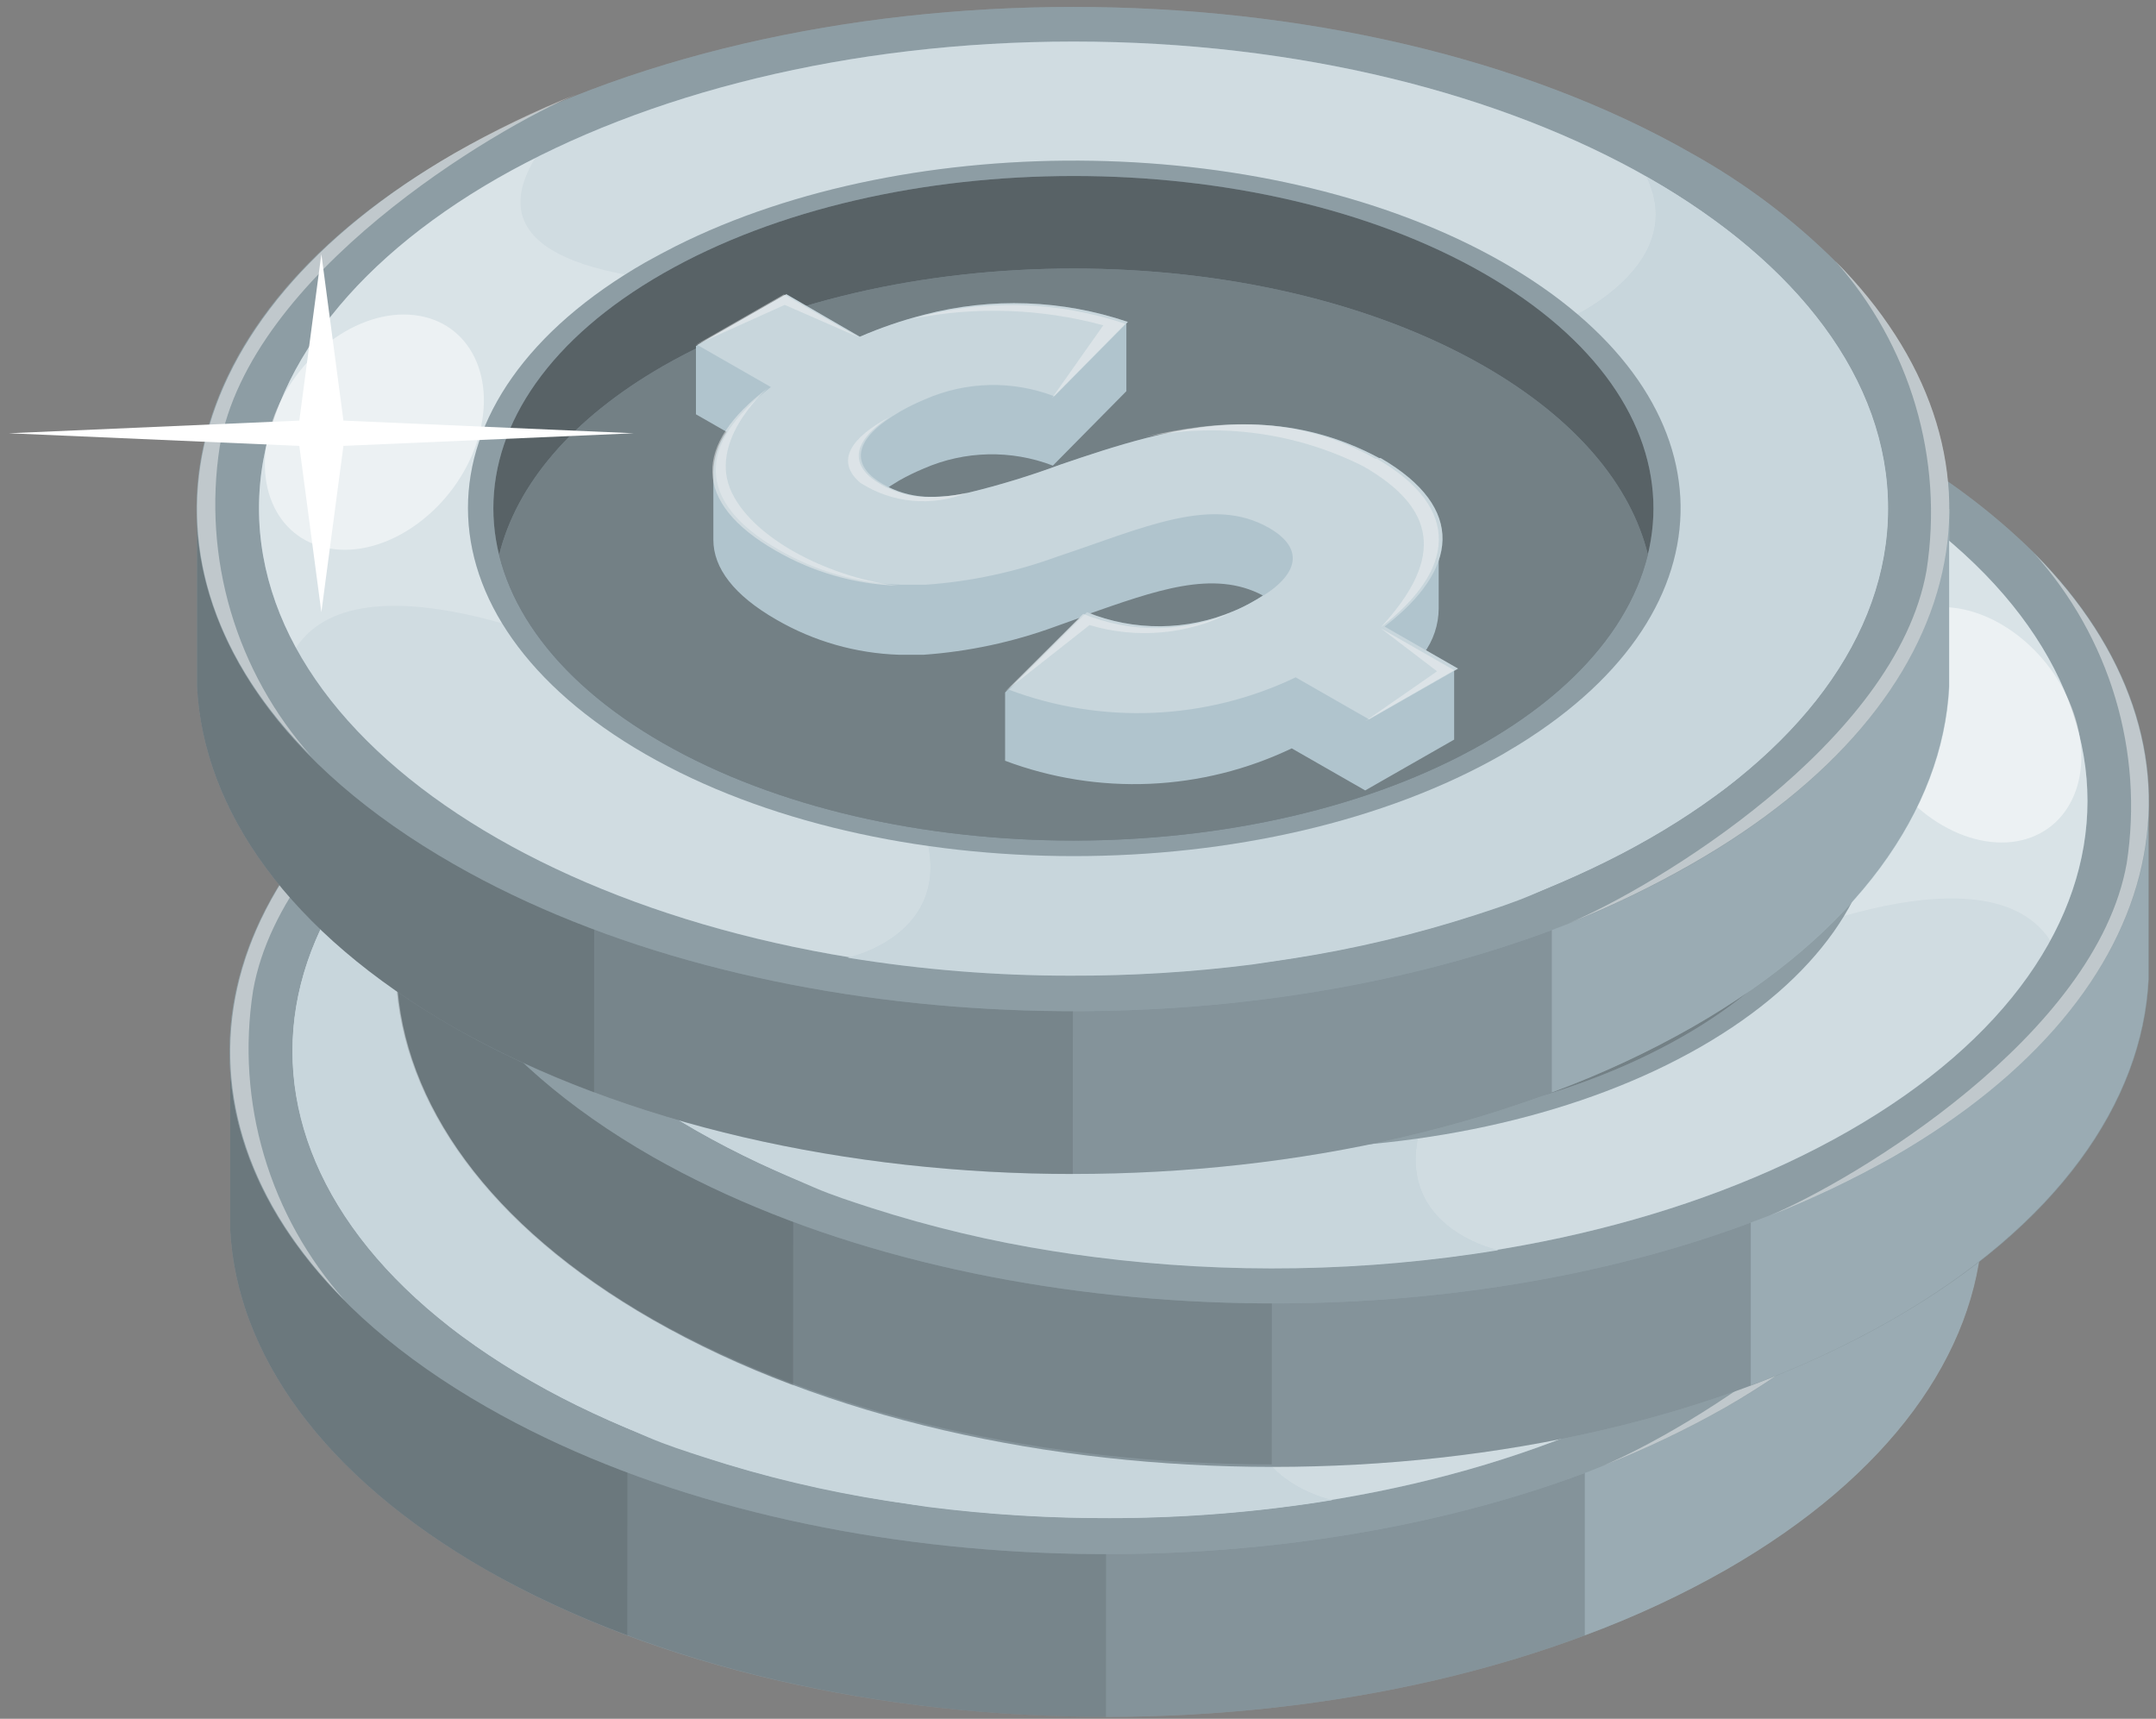 <svg width="69" height="55" viewBox="0 0 69 55" fill="none" xmlns="http://www.w3.org/2000/svg">
<rect x="0" y="0" width="69" height="55" fill="#808080" stroke="none"/>
<path d="M61.941 33.657C60.27 31.076 57.963 28.96 55.238 27.511C44.262 21.24 26.528 21.24 15.576 27.511C12.851 28.958 10.546 31.074 8.88 33.657H7.367V39.344C7.571 43.296 10.299 47.217 15.56 50.236C26.536 56.507 44.27 56.507 55.223 50.236C60.491 47.217 63.235 43.296 63.439 39.344V33.657H61.941Z" fill="#B0C4CD"/>
<path opacity="0.25" d="M61.941 33.657C60.27 31.076 57.963 28.96 55.238 27.511C44.262 21.24 26.528 21.24 15.576 27.511C12.851 28.958 10.546 31.074 8.88 33.657H7.367V39.344C7.571 43.296 10.299 47.217 15.56 50.236C26.536 56.507 44.27 56.507 55.223 50.236C60.491 47.217 63.235 43.296 63.439 39.344V33.657H61.941Z" fill="black"/>
<path opacity="0.1" d="M35.411 22.804C28.229 22.804 21.056 24.36 15.576 27.511C12.851 28.958 10.546 31.074 8.88 33.657H7.367V39.344C7.571 43.296 10.299 47.217 15.56 50.236C21.048 53.348 28.214 54.943 35.395 54.943L35.411 22.804Z" fill="black"/>
<path opacity="0.1" d="M20.091 25.418C18.531 25.991 17.02 26.691 15.576 27.511C12.851 28.958 10.546 31.074 8.88 33.657H7.367V39.344C7.571 43.296 10.299 47.218 15.56 50.236C17.005 51.056 18.515 51.756 20.076 52.329L20.091 25.418Z" fill="black"/>
<path opacity="0.5" d="M50.719 25.418C52.28 25.991 53.79 26.691 55.235 27.511C57.959 28.961 60.266 31.076 61.938 33.657H63.451V39.344C63.247 43.296 60.503 47.218 55.235 50.236C53.79 51.056 52.28 51.756 50.719 52.329V25.418Z" fill="#B0C4CD"/>
<path d="M15.576 22.298C4.6 28.576 4.6 38.752 15.576 45.023C25.164 50.516 39.95 51.2 50.856 47.085L51.287 46.914C52.653 46.378 53.979 45.746 55.254 45.023C64.388 39.787 65.909 31.844 59.801 25.713C58.446 24.378 56.917 23.23 55.254 22.298C44.286 16.027 26.505 16.027 15.576 22.298Z" fill="#B0C4CD"/>
<path opacity="0.2" d="M15.576 22.298C4.6 28.576 4.6 38.752 15.576 45.023C25.164 50.516 39.95 51.2 50.856 47.085L51.287 46.914C52.653 46.378 53.979 45.746 55.254 45.023C64.388 39.787 65.909 31.844 59.801 25.713C58.446 24.378 56.917 23.23 55.254 22.298C44.286 16.027 26.505 16.027 15.576 22.298Z" fill="black"/>
<path opacity="0.5" d="M59.788 25.713C60.98 27.05 61.861 28.631 62.369 30.344C62.877 32.057 62.999 33.86 62.728 35.625C61.755 41.148 53.963 45.801 51.273 46.913C52.639 46.378 53.965 45.746 55.24 45.023C64.374 39.764 65.895 31.843 59.788 25.713Z" fill="#F5F5F5"/>
<path opacity="0.5" d="M11.032 41.608C9.839 40.271 8.958 38.69 8.451 36.977C7.944 35.264 7.824 33.46 8.1 31.696C9.072 26.172 16.865 21.527 19.546 20.407C18.181 20.944 16.855 21.576 15.579 22.298C6.446 27.534 4.933 35.477 11.032 41.608Z" fill="#F5F5F5"/>
<path d="M53.851 44.198C64.043 38.371 64.043 28.91 53.851 23.076C43.659 17.241 27.195 17.248 17.003 23.076C6.811 28.903 6.811 38.371 17.003 44.198C27.195 50.025 43.675 50.033 53.851 44.198Z" fill="#B0C4CD"/>
<path opacity="0.4" d="M53.851 44.198C64.043 38.371 64.043 28.91 53.851 23.076C43.659 17.241 27.195 17.248 17.003 23.076C6.811 28.903 6.811 38.371 17.003 44.198C27.195 50.025 43.675 50.033 53.851 44.198Z" fill="white"/>
<path opacity="0.2" d="M60.299 38.099C62.393 34.255 61.711 30.023 58.253 26.429C57.572 25.727 56.832 25.085 56.042 24.507C55.368 24.005 54.664 23.545 53.933 23.13C53.518 22.881 53.094 22.655 52.648 22.438C53.737 24.204 53.337 26.102 47.199 26.46C35.18 27.152 50.405 38.55 50.405 38.55C50.405 38.55 58.151 34.839 60.299 38.099Z" fill="white"/>
<path opacity="0.5" d="M59.062 34.948C60.865 34.745 61.759 32.909 61.061 30.84C60.364 28.77 58.325 27.253 56.522 27.456C54.719 27.658 53.825 29.494 54.531 31.563C55.236 33.633 57.259 35.15 59.062 34.948Z" fill="white"/>
<path d="M40.064 44.432C39.468 40.005 19.97 27.744 19.97 27.744C19.97 27.744 15.642 26.025 17.077 23.021C16.357 23.429 15.661 23.875 14.991 24.36C14.537 24.679 14.121 25.013 13.721 25.355C7.92 30.343 7.912 36.901 13.721 41.896C14.113 42.23 14.505 42.565 14.984 42.892C15.604 43.343 16.251 43.759 16.92 44.136C17.588 44.53 18.276 44.888 18.982 45.21C19.554 45.482 20.142 45.731 20.738 45.988C21.334 46.245 21.945 46.439 22.573 46.642C24.471 47.257 26.417 47.72 28.39 48.026L29.699 48.221C31.628 48.465 33.572 48.585 35.517 48.579C37.901 48.579 40.282 48.387 42.635 48.003C42.635 48.003 39.507 47.357 40.064 44.432Z" fill="#B0C4CD"/>
<path opacity="0.3" d="M40.064 44.432C39.468 40.005 19.97 27.744 19.97 27.744C19.97 27.744 15.642 26.025 17.077 23.021C16.357 23.429 15.661 23.875 14.991 24.36C14.537 24.679 14.121 25.013 13.721 25.355C7.92 30.343 7.912 36.901 13.721 41.896C14.113 42.23 14.505 42.565 14.984 42.892C15.604 43.343 16.251 43.759 16.92 44.136C17.588 44.53 18.276 44.888 18.982 45.21C19.554 45.482 20.142 45.731 20.738 45.988C21.334 46.245 21.945 46.439 22.573 46.642C24.471 47.257 26.417 47.72 28.39 48.026L29.699 48.221C31.628 48.465 33.572 48.585 35.517 48.579C37.901 48.579 40.282 48.387 42.635 48.003C42.635 48.003 39.507 47.357 40.064 44.432Z" fill="white"/>
<path d="M21.673 25.759C14.397 29.93 14.099 36.581 20.787 40.954C21.069 41.141 21.367 41.319 21.673 41.498C29.262 45.847 41.555 45.847 49.113 41.498C56.671 37.149 56.702 30.108 49.113 25.759L48.156 25.254C40.559 21.434 28.948 21.605 21.673 25.759Z" fill="#B0C4CD"/>
<path opacity="0.2" d="M21.673 25.759C14.397 29.93 14.099 36.581 20.787 40.954C21.069 41.141 21.367 41.319 21.673 41.498C29.262 45.847 41.555 45.847 49.113 41.498C56.671 37.149 56.702 30.108 49.113 25.759L48.156 25.254C40.559 21.434 28.948 21.605 21.673 25.759Z" fill="black"/>
<path d="M35.417 44.276C45.67 44.276 53.982 39.515 53.982 33.641C53.982 27.767 45.67 23.006 35.417 23.006C25.163 23.006 16.852 27.767 16.852 33.641C16.852 39.515 25.163 44.276 35.417 44.276Z" fill="#B0C4CD"/>
<path opacity="0.5" d="M35.417 44.276C45.67 44.276 53.982 39.515 53.982 33.641C53.982 27.767 45.67 23.006 35.417 23.006C25.163 23.006 16.852 27.767 16.852 33.641C16.852 39.515 25.163 44.276 35.417 44.276Z" fill="black"/>
<path d="M22.292 29.082C29.536 24.927 41.296 24.927 48.54 29.082C51.512 30.785 53.244 32.917 53.801 35.119C53.26 37.328 51.512 39.46 48.54 41.156C41.296 45.311 29.536 45.311 22.292 41.156C19.328 39.46 17.588 37.328 17.031 35.119C17.572 32.917 19.328 30.785 22.292 29.082Z" fill="#B0C4CD"/>
<path opacity="0.35" d="M22.292 29.082C29.536 24.927 41.296 24.927 48.54 29.082C51.512 30.785 53.244 32.917 53.801 35.119C53.26 37.328 51.512 39.46 48.54 41.156C41.296 45.311 29.536 45.311 22.292 41.156C19.328 39.46 17.588 37.328 17.031 35.119C17.572 32.917 19.328 30.785 22.292 29.082Z" fill="black"/>
<path d="M47.107 36.847C47.107 36.481 47.107 35.019 47.107 34.645C47.107 33.743 46.48 32.871 45.131 32.086H45.084C42.591 30.654 40.012 30.841 37.715 31.416C36.742 31.665 35.809 31.977 34.963 32.264C33.998 32.622 33.014 32.926 32.015 33.175C31.555 33.28 31.083 33.325 30.611 33.307C30.208 33.284 29.813 33.181 29.451 33.004L29.545 32.934L29.835 32.762C30.087 32.614 30.349 32.484 30.619 32.373C31.267 32.09 31.964 31.935 32.672 31.919C33.38 31.903 34.083 32.026 34.743 32.28L37.095 29.899V27.713C34.996 27.002 32.733 26.921 30.588 27.48C29.88 27.66 29.188 27.896 28.518 28.188L26.166 26.826L23.328 28.452V30.638L24.3 31.198C24.041 31.576 23.897 32.018 23.885 32.474V34.653C23.885 35.555 24.543 36.427 25.907 37.212C27.099 37.905 28.447 38.29 29.828 38.333H30.611C32.05 38.227 33.467 37.923 34.822 37.43L35.606 37.15L33.206 39.531V41.717C34.684 42.272 36.26 42.522 37.838 42.454C39.416 42.386 40.964 42 42.387 41.32L44.739 42.666L47.577 41.04V38.854L46.605 38.294C46.915 37.873 47.09 37.368 47.107 36.847ZM41.117 36.652C40.906 36.777 40.686 36.886 40.459 36.979C38.982 37.612 37.313 37.637 35.817 37.049C38.036 36.271 39.894 35.594 41.478 36.427C41.363 36.51 41.242 36.585 41.117 36.652Z" fill="#B0C4CD"/>
<path d="M37.715 31.385C36.742 31.634 35.809 31.945 34.963 32.233C33.998 32.591 33.014 32.895 32.015 33.143C31.555 33.249 31.083 33.293 30.611 33.276C30.136 33.25 29.673 33.111 29.263 32.871C28.346 32.35 28.212 31.587 29.545 30.716L29.835 30.537C30.089 30.394 30.35 30.267 30.619 30.156C31.267 29.872 31.964 29.718 32.672 29.702C33.38 29.686 34.083 29.808 34.743 30.062L37.095 27.682C34.996 26.971 32.733 26.89 30.588 27.448C29.88 27.628 29.188 27.865 28.518 28.156L26.166 26.795L23.328 28.421L25.68 29.767C23.328 31.564 23.25 33.431 25.931 34.972C27.123 35.664 28.471 36.049 29.851 36.092H30.635C32.075 35.987 33.492 35.681 34.845 35.182C37.573 34.279 39.784 33.213 41.619 34.264C42.85 34.972 42.505 35.859 41.156 36.598C40.945 36.722 40.725 36.831 40.498 36.925C39.755 37.24 38.957 37.407 38.15 37.413C37.342 37.42 36.541 37.267 35.794 36.963L33.293 39.445C34.77 40 36.346 40.251 37.924 40.182C39.502 40.114 41.05 39.728 42.473 39.048L44.825 40.394L47.663 38.768L45.312 37.422C47.663 35.61 47.954 33.634 45.194 32.031H45.147C42.591 30.623 40.012 30.809 37.715 31.385Z" fill="#B0C4CD"/>
<g opacity="0.3">
<path d="M37.715 31.385C36.742 31.634 35.809 31.945 34.963 32.233C33.998 32.591 33.014 32.895 32.015 33.143C31.555 33.249 31.083 33.293 30.611 33.276C30.136 33.25 29.673 33.111 29.263 32.871C28.346 32.35 28.212 31.587 29.545 30.716L29.835 30.537C30.089 30.394 30.35 30.267 30.619 30.156C31.267 29.872 31.964 29.718 32.672 29.702C33.38 29.686 34.083 29.808 34.743 30.062L37.095 27.682C34.996 26.971 32.733 26.89 30.588 27.448C29.88 27.628 29.188 27.865 28.518 28.156L26.166 26.795L23.328 28.421L25.68 29.767C23.328 31.564 23.25 33.431 25.931 34.972C27.123 35.664 28.471 36.049 29.851 36.092H30.635C32.075 35.987 33.492 35.681 34.845 35.182C37.573 34.279 39.784 33.213 41.619 34.264C42.85 34.972 42.505 35.859 41.156 36.598C40.945 36.722 40.725 36.831 40.498 36.925C39.755 37.24 38.957 37.407 38.15 37.413C37.342 37.42 36.541 37.267 35.794 36.963L33.293 39.445C34.77 40 36.346 40.251 37.924 40.182C39.502 40.114 41.05 39.728 42.473 39.048L44.825 40.394L47.663 38.768L45.312 37.422C47.663 35.61 47.954 33.634 45.194 32.031H45.147C42.591 30.623 40.012 30.809 37.715 31.385Z" fill="white"/>
</g>
<path opacity="0.45" d="M23.305 28.421L26.174 27.13L28.526 28.156L26.143 26.795L23.305 28.421Z" fill="#F5F5F5"/>
<path opacity="0.45" d="M30.266 27.534C32.29 27.134 34.381 27.206 36.373 27.744L34.719 30.078L37.071 27.697C34.873 26.954 32.498 26.897 30.266 27.534Z" fill="#F5F5F5"/>
<path opacity="0.45" d="M45.088 32.054H45.135C47.895 33.657 47.621 35.633 45.253 37.446C47.354 35.182 46.97 33.602 44.696 32.303C42.545 31.213 40.086 30.879 37.719 31.354C40.016 30.809 42.595 30.623 45.088 32.054Z" fill="#F5F5F5"/>
<path opacity="0.45" d="M45.252 37.477L47.055 38.854L44.766 40.449L47.604 38.822L45.252 37.477Z" fill="#F5F5F5"/>
<path opacity="0.45" d="M40.463 36.978C39.062 37.682 37.443 37.824 35.939 37.375L33.234 39.499L35.735 37.017C36.486 37.324 37.291 37.479 38.103 37.472C38.915 37.466 39.717 37.298 40.463 36.978Z" fill="#F5F5F5"/>
<path opacity="0.45" d="M31.994 33.143C31.443 33.367 30.845 33.454 30.253 33.399C29.66 33.343 29.09 33.146 28.591 32.824C27.807 32.124 28.293 31.369 29.524 30.716C28.191 31.587 28.325 32.35 29.242 32.871C29.652 33.111 30.115 33.25 30.59 33.275C31.062 33.293 31.534 33.249 31.994 33.143Z" fill="#F5F5F5"/>
<path opacity="0.45" d="M25.633 29.79C25.437 29.961 23.728 31.548 24.48 33.128C25.233 34.707 27.789 35.897 29.812 36.115C28.431 36.072 27.084 35.687 25.892 34.995C23.203 33.454 23.25 31.587 25.633 29.79Z" fill="#F5F5F5"/>
<path d="M67.277 25.651C65.613 23.067 63.308 20.95 60.582 19.505C49.606 13.226 31.872 13.226 20.919 19.505C18.194 20.95 15.888 23.067 14.224 25.651H12.703V31.338C12.907 35.29 15.627 39.212 20.896 42.23C31.872 48.509 49.606 48.509 60.559 42.23C65.827 39.219 68.571 35.298 68.767 31.338V25.651H67.277Z" fill="#B0C4CD"/>
<path opacity="0.25" d="M67.277 25.651C65.613 23.067 63.308 20.95 60.582 19.505C49.606 13.226 31.872 13.226 20.919 19.505C18.194 20.95 15.888 23.067 14.224 25.651H12.703V31.338C12.907 35.29 15.627 39.212 20.896 42.23C31.872 48.509 49.606 48.509 60.559 42.23C65.827 39.219 68.571 35.298 68.767 31.338V25.651H67.277Z" fill="black"/>
<path opacity="0.1" d="M40.723 14.798C33.542 14.798 26.368 16.354 20.888 19.466C18.163 20.911 15.857 23.028 14.193 25.612H12.672V31.299C12.876 35.252 15.596 39.173 20.865 42.191C26.353 45.303 33.518 46.859 40.7 46.859L40.723 14.798Z" fill="black"/>
<path opacity="0.1" d="M25.404 17.404C23.844 17.983 22.334 18.686 20.888 19.505C18.163 20.95 15.857 23.067 14.193 25.651H12.672V31.338C12.876 35.291 15.596 39.212 20.865 42.23C22.309 43.053 23.82 43.755 25.381 44.331L25.404 17.404Z" fill="black"/>
<path opacity="0.5" d="M56.031 17.404C57.591 17.983 59.101 18.686 60.547 19.505C63.273 20.95 65.578 23.067 67.242 25.651H68.756V31.338C68.56 35.291 65.808 39.212 60.547 42.23C59.103 43.053 57.592 43.755 56.031 44.331V17.404Z" fill="#B0C4CD"/>
<path d="M20.888 14.292C9.912 20.562 9.912 30.739 20.888 37.017C30.469 42.463 45.263 43.194 56.168 39.071L56.599 38.908C57.965 38.371 59.29 37.739 60.566 37.017C69.7 31.781 71.213 23.838 65.114 17.707C63.758 16.375 62.229 15.229 60.566 14.3C49.598 8.013 31.841 8.013 20.888 14.292Z" fill="#B0C4CD"/>
<path opacity="0.2" d="M20.888 14.292C9.912 20.562 9.912 30.739 20.888 37.017C30.469 42.463 45.263 43.194 56.168 39.071L56.599 38.908C57.965 38.371 59.29 37.739 60.566 37.017C69.7 31.781 71.213 23.838 65.114 17.707C63.758 16.375 62.229 15.229 60.566 14.3C49.598 8.013 31.841 8.013 20.888 14.292Z" fill="black"/>
<path opacity="0.5" d="M65.1 17.707C66.299 19.041 67.186 20.621 67.698 22.334C68.21 24.048 68.335 25.852 68.064 27.619C67.091 33.143 59.306 37.787 56.617 38.907C57.983 38.37 59.308 37.739 60.584 37.017C69.686 31.781 71.2 23.838 65.1 17.707Z" fill="#F5F5F5"/>
<path opacity="0.5" d="M16.32 33.602C15.128 32.265 14.247 30.683 13.74 28.97C13.234 27.257 13.113 25.455 13.388 23.69C14.352 18.166 22.145 13.514 24.834 12.401C23.468 12.937 22.142 13.569 20.867 14.292C11.757 19.536 10.244 27.471 16.32 33.602Z" fill="#F5F5F5"/>
<path d="M59.164 36.192C69.356 30.357 69.356 20.905 59.164 15.07C48.972 9.235 32.508 9.235 22.316 15.07C12.124 20.905 12.124 30.357 22.316 36.192C32.508 42.027 48.98 42.027 59.164 36.192Z" fill="#B0C4CD"/>
<path opacity="0.4" d="M59.164 36.192C69.356 30.357 69.356 20.905 59.164 15.07C48.972 9.235 32.508 9.235 22.316 15.07C12.124 20.905 12.124 30.357 22.316 36.192C32.508 42.027 48.98 42.027 59.164 36.192Z" fill="white"/>
<path opacity="0.2" d="M65.615 30.093C67.708 26.25 67.026 22.009 63.569 18.423C62.887 17.724 62.148 17.084 61.358 16.509C60.682 16.007 59.978 15.545 59.249 15.124C58.833 14.883 58.402 14.649 57.963 14.432C59.045 16.206 58.653 18.096 52.475 18.454C40.464 19.154 55.69 30.544 55.69 30.544C55.69 30.544 63.467 26.825 65.615 30.093Z" fill="white"/>
<path opacity="0.5" d="M64.378 26.943C66.181 26.74 67.075 24.896 66.37 22.827C65.664 20.758 63.641 19.248 61.838 19.443C60.035 19.637 59.141 21.489 59.839 23.558C60.536 25.628 62.575 27.137 64.378 26.943Z" fill="white"/>
<path d="M45.374 36.434C44.778 32.007 25.273 19.754 25.273 19.754C25.273 19.754 20.953 18.026 22.387 15.031C21.665 15.434 20.968 15.881 20.302 16.369C19.861 16.679 19.437 17.011 19.032 17.365C13.223 22.352 13.215 28.903 19.032 33.898C19.424 34.24 19.847 34.575 20.302 34.901C20.923 35.348 21.567 35.764 22.231 36.146C22.9 36.525 23.59 36.883 24.3 37.22C24.865 37.484 25.461 37.741 26.056 37.998C26.652 38.255 27.264 38.449 27.883 38.651C29.786 39.262 31.733 39.725 33.708 40.036C34.14 40.106 34.579 40.168 35.01 40.223C39.312 40.775 43.673 40.702 47.954 40.005C47.954 40.005 44.81 39.352 45.374 36.434Z" fill="#B0C4CD"/>
<path opacity="0.3" d="M45.374 36.434C44.778 32.007 25.273 19.754 25.273 19.754C25.273 19.754 20.953 18.026 22.387 15.031C21.665 15.434 20.968 15.881 20.302 16.369C19.861 16.679 19.437 17.011 19.032 17.365C13.223 22.352 13.215 28.903 19.032 33.898C19.424 34.24 19.847 34.575 20.302 34.901C20.923 35.348 21.567 35.764 22.231 36.146C22.9 36.525 23.59 36.883 24.3 37.22C24.865 37.484 25.461 37.741 26.056 37.998C26.652 38.255 27.264 38.449 27.883 38.651C29.786 39.262 31.733 39.725 33.708 40.036C34.14 40.106 34.579 40.168 35.01 40.223C39.312 40.775 43.673 40.702 47.954 40.005C47.954 40.005 44.81 39.352 45.374 36.434Z" fill="white"/>
<path d="M26.985 17.761C19.71 21.931 19.412 28.583 26.099 32.956C26.382 33.135 26.68 33.321 26.985 33.5C34.575 37.842 46.868 37.842 54.425 33.5C61.983 29.159 62.014 22.11 54.425 17.761C54.12 17.582 53.798 17.411 53.477 17.248C45.872 13.42 34.261 13.591 26.985 17.761Z" fill="#B0C4CD"/>
<path opacity="0.2" d="M26.985 17.761C19.71 21.931 19.412 28.583 26.099 32.956C26.382 33.135 26.68 33.321 26.985 33.5C34.575 37.842 46.868 37.842 54.425 33.5C61.983 29.159 62.014 22.11 54.425 17.761C54.12 17.582 53.798 17.411 53.477 17.248C45.872 13.42 34.261 13.591 26.985 17.761Z" fill="black"/>
<path d="M40.729 36.263C50.982 36.263 59.294 31.501 59.294 25.627C59.294 19.754 50.982 14.992 40.729 14.992C30.476 14.992 22.164 19.754 22.164 25.627C22.164 31.501 30.476 36.263 40.729 36.263Z" fill="#B0C4CD"/>
<path opacity="0.5" d="M40.729 36.263C50.982 36.263 59.294 31.501 59.294 25.627C59.294 19.754 50.982 14.992 40.729 14.992C30.476 14.992 22.164 19.754 22.164 25.627C22.164 31.501 30.476 36.263 40.729 36.263Z" fill="black"/>
<path d="M27.596 21.091C34.849 16.937 46.601 16.937 53.853 21.091C56.816 22.788 58.557 24.919 59.113 27.129C58.572 29.338 56.816 31.47 53.853 33.166C46.601 37.321 34.849 37.321 27.596 33.166C24.633 31.47 22.892 29.338 22.344 27.129C22.885 24.904 24.633 22.772 27.596 21.091Z" fill="#B0C4CD"/>
<path opacity="0.35" d="M27.596 21.091C34.849 16.937 46.601 16.937 53.853 21.091C56.816 22.788 58.557 24.919 59.113 27.129C58.572 29.338 56.816 31.47 53.853 33.166C46.601 37.321 34.849 37.321 27.596 33.166C24.633 31.47 22.892 29.338 22.344 27.129C22.885 24.904 24.633 22.772 27.596 21.091Z" fill="black"/>
<path d="M52.419 28.871V26.677C52.419 25.775 51.792 24.896 50.436 24.11H50.389C47.896 22.686 45.324 22.873 43.027 23.448C42.047 23.69 41.122 24.009 40.275 24.297C39.312 24.656 38.327 24.957 37.327 25.199C36.87 25.301 36.401 25.345 35.932 25.331C35.526 25.302 35.13 25.197 34.764 25.02L34.858 24.958L35.148 24.779C35.401 24.636 35.663 24.509 35.932 24.398C36.579 24.112 37.276 23.956 37.984 23.941C38.692 23.924 39.396 24.048 40.056 24.304L42.408 21.924V19.738C40.31 19.024 38.046 18.94 35.901 19.496C35.191 19.677 34.499 19.916 33.831 20.212L31.479 18.843L28.641 20.477V22.663L29.613 23.215C29.347 23.589 29.202 24.034 29.197 24.491V26.677C29.197 27.58 29.848 28.451 31.22 29.237C32.413 29.926 33.76 30.311 35.14 30.357C35.399 30.357 35.657 30.357 35.924 30.357C37.363 30.251 38.779 29.947 40.134 29.455L40.918 29.175L38.519 31.555V33.749C39.998 34.298 41.573 34.546 43.15 34.478C44.727 34.409 46.275 34.027 47.7 33.352L50.052 34.698L52.89 33.072V30.816L51.918 30.256C52.216 29.852 52.391 29.371 52.419 28.871ZM46.43 28.684C46.217 28.806 45.997 28.915 45.771 29.011C44.291 29.64 42.621 29.665 41.122 29.081C43.349 28.303 45.206 27.619 46.79 28.459C46.681 28.498 46.555 28.568 46.43 28.646V28.684Z" fill="#B0C4CD"/>
<path d="M43.027 23.379C42.047 23.62 41.122 23.939 40.275 24.227C39.312 24.587 38.327 24.888 37.327 25.13C36.87 25.231 36.401 25.276 35.932 25.262C35.454 25.236 34.989 25.098 34.575 24.857C33.666 24.336 33.533 23.566 34.858 22.702L35.148 22.523C35.401 22.381 35.663 22.253 35.932 22.142C36.579 21.856 37.276 21.701 37.984 21.685C38.692 21.669 39.396 21.793 40.056 22.049L42.408 19.668C40.31 18.955 38.046 18.871 35.901 19.427C35.191 19.607 34.499 19.847 33.831 20.143L31.479 18.773L28.641 20.407L30.993 21.753C28.641 23.558 28.554 25.425 31.244 26.966C32.437 27.655 33.784 28.04 35.163 28.086C35.425 28.102 35.686 28.102 35.947 28.086C37.386 27.98 38.803 27.676 40.158 27.184C42.886 26.281 45.089 25.215 46.931 26.266C48.154 26.974 47.817 27.86 46.469 28.6C46.256 28.721 46.036 28.83 45.81 28.926C45.065 29.235 44.266 29.394 43.458 29.394C42.651 29.394 41.851 29.235 41.106 28.926L38.613 31.408C40.091 31.962 41.666 32.213 43.243 32.146C44.821 32.079 46.369 31.696 47.794 31.019L50.146 32.365L52.984 30.739L50.632 29.393C52.984 27.573 53.266 25.596 50.506 23.994H50.459C47.896 22.648 45.324 22.803 43.027 23.379Z" fill="#B0C4CD"/>
<g opacity="0.3">
<path d="M43.027 23.379C42.047 23.62 41.122 23.939 40.275 24.227C39.312 24.587 38.327 24.888 37.327 25.13C36.87 25.231 36.401 25.276 35.932 25.262C35.454 25.236 34.989 25.098 34.575 24.857C33.666 24.336 33.533 23.566 34.858 22.702L35.148 22.523C35.401 22.381 35.663 22.253 35.932 22.142C36.579 21.856 37.276 21.701 37.984 21.685C38.692 21.669 39.396 21.793 40.056 22.049L42.408 19.668C40.31 18.955 38.046 18.871 35.901 19.427C35.191 19.607 34.499 19.847 33.831 20.143L31.479 18.773L28.641 20.407L30.993 21.753C28.641 23.558 28.554 25.425 31.244 26.966C32.437 27.655 33.784 28.04 35.163 28.086C35.425 28.102 35.686 28.102 35.947 28.086C37.386 27.98 38.803 27.676 40.158 27.184C42.886 26.281 45.089 25.215 46.931 26.266C48.154 26.974 47.817 27.86 46.469 28.6C46.256 28.721 46.036 28.83 45.81 28.926C45.065 29.235 44.266 29.394 43.458 29.394C42.651 29.394 41.851 29.235 41.106 28.926L38.613 31.408C40.091 31.962 41.666 32.213 43.243 32.146C44.821 32.079 46.369 31.696 47.794 31.019L50.146 32.365L52.984 30.739L50.632 29.393C52.984 27.573 53.266 25.596 50.506 23.994H50.459C47.896 22.648 45.324 22.803 43.027 23.379Z" fill="white"/>
</g>
<path opacity="0.45" d="M28.617 20.415L31.487 19.124L33.839 20.151L31.455 18.789L28.617 20.415Z" fill="#F5F5F5"/>
<path opacity="0.45" d="M35.578 19.536C37.6 19.134 39.688 19.203 41.678 19.738L40.031 22.072L42.383 19.691C40.184 18.95 37.809 18.896 35.578 19.536Z" fill="#F5F5F5"/>
<path opacity="0.45" d="M50.393 24.04H50.44C53.2 25.643 52.933 27.619 50.566 29.439C52.659 27.175 52.282 25.596 50.009 24.289C47.856 23.206 45.398 22.874 43.031 23.348C45.328 22.803 47.9 22.648 50.393 24.04Z" fill="#F5F5F5"/>
<path opacity="0.45" d="M50.564 29.471L52.367 30.84L50.078 32.443L52.916 30.817L50.564 29.471Z" fill="#F5F5F5"/>
<path opacity="0.45" d="M45.775 28.973C44.372 29.677 42.748 29.816 41.244 29.362L38.547 31.486L41.04 29.004C41.791 29.312 42.598 29.468 43.411 29.463C44.224 29.457 45.028 29.291 45.775 28.973Z" fill="#F5F5F5"/>
<path opacity="0.45" d="M37.304 25.137C36.752 25.358 36.155 25.443 35.563 25.386C34.971 25.329 34.401 25.132 33.902 24.811C33.118 24.11 33.612 23.363 34.835 22.71C33.51 23.573 33.643 24.344 34.553 24.865C34.966 25.105 35.431 25.244 35.909 25.27C36.378 25.284 36.847 25.239 37.304 25.137Z" fill="#F5F5F5"/>
<path opacity="0.45" d="M30.948 21.776C30.745 21.955 29.035 23.535 29.796 25.122C30.556 26.709 33.104 27.892 35.127 28.102C33.747 28.055 32.401 27.67 31.207 26.981C28.51 25.448 28.565 23.581 30.948 21.776Z" fill="#F5F5F5"/>
<path d="M60.879 16.284C59.21 13.701 56.902 11.585 54.176 10.138C43.2 3.867 25.474 3.867 14.521 10.138C11.795 11.585 9.487 13.701 7.818 16.284H6.305V21.971C6.509 25.923 9.237 29.844 14.505 32.863C25.481 39.134 43.208 39.134 54.16 32.863C59.428 29.844 62.172 25.923 62.376 21.971V16.284H60.879Z" fill="#B0C4CD"/>
<path opacity="0.25" d="M60.879 16.284C59.21 13.701 56.902 11.585 54.176 10.138C43.2 3.867 25.474 3.867 14.521 10.138C11.795 11.585 9.487 13.701 7.818 16.284H6.305V21.971C6.509 25.923 9.237 29.844 14.505 32.863C25.481 39.134 43.208 39.134 54.16 32.863C59.428 29.844 62.172 25.923 62.376 21.971V16.284H60.879Z" fill="black"/>
<path opacity="0.1" d="M34.348 5.431C27.175 5.431 19.993 6.987 14.521 10.138C11.795 11.585 9.487 13.701 7.818 16.284H6.305V21.971C6.509 25.923 9.237 29.844 14.505 32.863C19.993 35.975 27.159 37.57 34.333 37.57L34.348 5.431Z" fill="black"/>
<path opacity="0.1" d="M19.029 8.037C17.472 8.616 15.964 9.318 14.521 10.138C11.795 11.585 9.487 13.701 7.818 16.284H6.305V21.971C6.509 25.923 9.237 29.845 14.505 32.863C15.947 33.683 17.455 34.383 19.013 34.956L19.029 8.037Z" fill="black"/>
<path opacity="0.5" d="M49.664 8.037C51.221 8.616 52.729 9.318 54.172 10.138C56.898 11.585 59.206 13.701 60.875 16.284H62.388V21.971C62.185 25.923 59.441 29.845 54.172 32.863C52.73 33.683 51.222 34.383 49.664 34.956V8.037Z" fill="#B0C4CD"/>
<path d="M14.521 4.925C3.545 11.203 3.545 21.372 14.521 27.65C24.102 33.143 38.896 33.827 49.801 29.712L50.24 29.541C51.59 29.003 52.9 28.371 54.16 27.65C63.294 22.414 64.815 14.471 58.715 8.34C57.362 7.003 55.832 5.854 54.168 4.925C43.231 -1.346 25.474 -1.346 14.521 4.925Z" fill="#B0C4CD"/>
<path opacity="0.2" d="M14.521 4.925C3.545 11.203 3.545 21.372 14.521 27.65C24.102 33.143 38.896 33.827 49.801 29.712L50.24 29.541C51.59 29.003 52.9 28.371 54.16 27.65C63.294 22.414 64.815 14.471 58.715 8.34C57.362 7.003 55.832 5.854 54.168 4.925C43.231 -1.346 25.474 -1.346 14.521 4.925Z" fill="black"/>
<path opacity="0.5" d="M58.725 8.34C59.916 9.678 60.796 11.259 61.303 12.972C61.81 14.685 61.931 16.487 61.657 18.252C60.685 23.775 52.892 28.42 50.211 29.54C51.561 29.003 52.871 28.371 54.131 27.65C63.304 22.414 64.825 14.47 58.725 8.34Z" fill="#F5F5F5"/>
<path opacity="0.5" d="M9.964 24.203C8.773 22.866 7.893 21.284 7.386 19.571C6.88 17.859 6.759 16.056 7.032 14.292C8.004 8.768 15.797 4.123 18.479 3.003C17.129 3.542 15.819 4.174 14.559 4.893C5.386 10.199 3.865 18.104 9.964 24.203Z" fill="#F5F5F5"/>
<path d="M34.357 31.205C48.754 31.205 60.425 24.517 60.425 16.268C60.425 8.018 48.754 1.33 34.357 1.33C19.96 1.33 8.289 8.018 8.289 16.268C8.289 24.517 19.96 31.205 34.357 31.205Z" fill="#B0C4CD"/>
<path opacity="0.4" d="M34.357 31.205C48.754 31.205 60.425 24.517 60.425 16.268C60.425 8.018 48.754 1.33 34.357 1.33C19.96 1.33 8.289 8.018 8.289 16.268C8.289 24.517 19.96 31.205 34.357 31.205Z" fill="white"/>
<path opacity="0.2" d="M9.473 20.726C7.38 16.882 8.062 12.642 11.519 9.056C12.201 8.354 12.94 7.712 13.73 7.134C14.406 6.632 15.11 6.17 15.839 5.749C16.255 5.508 16.686 5.282 17.125 5.064C16.043 6.831 16.435 8.729 22.613 9.079C34.624 9.779 19.399 21.177 19.399 21.177C19.399 21.177 11.614 17.466 9.473 20.726Z" fill="white"/>
<path opacity="0.5" d="M10.709 17.575C8.906 17.372 8.012 15.536 8.718 13.467C9.424 11.397 11.446 9.88 13.249 10.082C15.053 10.285 15.947 12.121 15.249 14.19C14.551 16.26 12.513 17.777 10.709 17.575Z" fill="white"/>
<path d="M29.712 27.075C30.308 22.64 49.814 10.386 49.814 10.386C49.814 10.386 54.134 8.659 52.699 5.664C53.42 6.069 54.116 6.516 54.785 7.002C55.225 7.312 55.649 7.644 56.055 7.998C61.864 12.985 61.872 19.544 56.055 24.538C55.663 24.873 55.271 25.207 54.785 25.534C54.163 25.981 53.52 26.397 52.856 26.779C52.187 27.168 51.497 27.526 50.786 27.853C50.222 28.125 49.626 28.374 49.03 28.631C48.434 28.887 47.823 29.082 47.203 29.284C45.302 29.899 43.354 30.362 41.378 30.669L40.077 30.863C38.145 31.108 36.199 31.227 34.252 31.221C31.867 31.222 29.486 31.029 27.133 30.646C27.133 30.646 30.277 29.984 29.712 27.075Z" fill="#B0C4CD"/>
<path opacity="0.3" d="M29.712 27.075C30.308 22.64 49.814 10.386 49.814 10.386C49.814 10.386 54.134 8.659 52.699 5.664C53.42 6.069 54.116 6.516 54.785 7.002C55.225 7.312 55.649 7.644 56.055 7.998C61.864 12.985 61.872 19.544 56.055 24.538C55.663 24.873 55.271 25.207 54.785 25.534C54.163 25.981 53.52 26.397 52.856 26.779C52.187 27.168 51.497 27.526 50.786 27.853C50.222 28.125 49.626 28.374 49.03 28.631C48.434 28.887 47.823 29.082 47.203 29.284C45.302 29.899 43.354 30.362 41.378 30.669L40.077 30.863C38.145 31.108 36.199 31.227 34.252 31.221C31.867 31.222 29.486 31.029 27.133 30.646C27.133 30.646 30.277 29.984 29.712 27.075Z" fill="white"/>
<path d="M48.097 8.394C55.372 12.564 55.67 19.216 48.983 23.588C48.7 23.775 48.402 23.954 48.097 24.133C40.508 28.482 28.214 28.482 20.657 24.133C13.099 19.784 13.068 12.743 20.657 8.394C20.962 8.223 21.284 8.052 21.605 7.888C29.21 4.061 40.821 4.232 48.097 8.394Z" fill="#B0C4CD"/>
<path opacity="0.2" d="M48.097 8.394C55.372 12.564 55.67 19.216 48.983 23.588C48.7 23.775 48.402 23.954 48.097 24.133C40.508 28.482 28.214 28.482 20.657 24.133C13.099 19.784 13.068 12.743 20.657 8.394C20.962 8.223 21.284 8.052 21.605 7.888C29.21 4.061 40.821 4.232 48.097 8.394Z" fill="black"/>
<path d="M47.484 8.745C54.728 12.899 54.728 19.637 47.484 23.784C40.24 27.93 28.48 27.938 21.228 23.784C13.976 19.629 13.976 12.892 21.228 8.745C28.48 4.598 40.232 4.59 47.484 8.745Z" fill="#B0C4CD"/>
<path opacity="0.5" d="M47.484 8.745C54.728 12.899 54.728 19.637 47.484 23.784C40.24 27.93 28.48 27.938 21.228 23.784C13.976 19.629 13.976 12.892 21.228 8.745C28.48 4.598 40.232 4.59 47.484 8.745Z" fill="black"/>
<path d="M47.486 11.709C40.233 7.554 28.481 7.554 21.229 11.709C18.266 13.412 16.525 15.536 15.977 17.746C16.51 19.956 18.266 22.087 21.229 23.783C28.481 27.938 40.233 27.938 47.486 23.783C50.449 22.087 52.19 19.956 52.738 17.746C52.197 15.536 50.449 13.412 47.486 11.709Z" fill="#B0C4CD"/>
<path opacity="0.35" d="M47.486 11.709C40.233 7.554 28.481 7.554 21.229 11.709C18.266 13.412 16.525 15.536 15.977 17.746C16.51 19.956 18.266 22.087 21.229 23.783C28.481 27.938 40.233 27.938 47.486 23.783C50.449 22.087 52.19 19.956 52.738 17.746C52.197 15.536 50.449 13.412 47.486 11.709Z" fill="black"/>
<path d="M46.044 19.466C46.044 19.108 46.044 17.645 46.044 17.272C46.044 16.369 45.409 15.498 44.061 14.712H44.014C41.521 13.281 38.941 13.468 36.652 14.043C35.68 14.292 34.755 14.604 33.908 14.891C32.944 15.25 31.96 15.551 30.96 15.794C30.5 15.9 30.028 15.944 29.557 15.926C29.153 15.903 28.759 15.8 28.396 15.623L28.491 15.553L28.781 15.374C29.034 15.231 29.296 15.104 29.565 14.992C30.875 14.419 32.361 14.386 33.696 14.899L36.048 12.518V10.332C33.95 9.621 31.686 9.54 29.541 10.099C28.833 10.279 28.141 10.516 27.471 10.807L25.119 9.445L22.273 11.071V13.258L23.253 13.818C22.989 14.193 22.842 14.636 22.83 15.094C22.83 15.451 22.83 16.906 22.83 17.272C22.83 18.174 23.481 19.046 24.853 19.832C26.045 20.522 27.393 20.907 28.773 20.952C29.032 20.952 29.298 20.952 29.557 20.952C30.999 20.85 32.419 20.546 33.775 20.049L34.559 19.769L32.167 22.158V24.344C33.644 24.898 35.218 25.149 36.795 25.081C38.372 25.013 39.918 24.627 41.34 23.947L43.692 25.293L46.538 23.667V21.481L45.558 20.921C45.871 20.499 46.042 19.99 46.044 19.466ZM40.055 19.279C39.842 19.402 39.622 19.511 39.396 19.606C37.919 20.239 36.25 20.264 34.755 19.676C36.981 18.898 38.831 18.213 40.415 19.054C40.3 19.137 40.18 19.212 40.055 19.279Z" fill="#B0C4CD"/>
<path d="M36.699 14.012C35.727 14.261 34.802 14.572 33.955 14.86C32.991 15.218 32.007 15.52 31.007 15.762C30.547 15.868 30.075 15.913 29.604 15.895C29.128 15.868 28.666 15.73 28.255 15.49C27.338 14.969 27.205 14.199 28.537 13.335L28.828 13.156C29.081 13.013 29.343 12.886 29.611 12.775C30.922 12.202 32.408 12.168 33.743 12.682L36.095 10.301C33.996 9.59 31.733 9.509 29.588 10.068C28.88 10.248 28.188 10.484 27.518 10.776L25.166 9.414L22.32 11.04L24.672 12.386C22.32 14.183 22.234 16.05 24.923 17.591C26.116 18.282 27.463 18.667 28.843 18.711C29.102 18.711 29.369 18.711 29.627 18.711C31.069 18.609 32.489 18.305 33.845 17.809C36.566 16.906 38.776 15.84 40.611 16.891C41.842 17.599 41.505 18.486 40.148 19.225C39.936 19.348 39.716 19.457 39.49 19.551C38.748 19.867 37.95 20.034 37.142 20.04C36.334 20.047 35.533 19.894 34.786 19.59L32.293 22.072C33.769 22.627 35.343 22.877 36.92 22.809C38.497 22.741 40.044 22.355 41.466 21.675L43.818 23.021L46.663 21.395L44.312 20.049C46.663 18.237 46.946 16.261 44.186 14.658H44.139C41.528 13.25 38.949 13.436 36.699 14.012Z" fill="#B0C4CD"/>
<g opacity="0.3">
<path d="M36.699 14.012C35.727 14.261 34.802 14.572 33.955 14.86C32.991 15.218 32.007 15.52 31.007 15.762C30.547 15.868 30.075 15.913 29.604 15.895C29.128 15.868 28.666 15.73 28.255 15.49C27.338 14.969 27.205 14.199 28.537 13.335L28.828 13.156C29.081 13.013 29.343 12.886 29.611 12.775C30.922 12.202 32.408 12.168 33.743 12.682L36.095 10.301C33.996 9.59 31.733 9.509 29.588 10.068C28.88 10.248 28.188 10.484 27.518 10.776L25.166 9.414L22.32 11.04L24.672 12.386C22.32 14.183 22.234 16.05 24.923 17.591C26.116 18.282 27.463 18.667 28.843 18.711C29.102 18.711 29.369 18.711 29.627 18.711C31.069 18.609 32.489 18.305 33.845 17.809C36.566 16.906 38.776 15.84 40.611 16.891C41.842 17.599 41.505 18.486 40.148 19.225C39.936 19.348 39.716 19.457 39.49 19.551C38.748 19.867 37.95 20.034 37.142 20.04C36.334 20.047 35.533 19.894 34.786 19.59L32.293 22.072C33.769 22.627 35.343 22.877 36.92 22.809C38.497 22.741 40.044 22.355 41.466 21.675L43.818 23.021L46.663 21.395L44.312 20.049C46.663 18.237 46.946 16.261 44.186 14.658H44.139C41.528 13.25 38.949 13.436 36.699 14.012Z" fill="white"/>
</g>
<path opacity="0.45" d="M22.25 11.048L25.112 9.756L27.464 10.783L25.088 9.422L22.25 11.048Z" fill="#F5F5F5"/>
<path opacity="0.45" d="M29.203 10.199C31.228 9.799 33.319 9.871 35.31 10.409L33.664 12.743L36.016 10.363C33.816 9.618 31.437 9.561 29.203 10.199Z" fill="#F5F5F5"/>
<path opacity="0.45" d="M44.018 14.681H44.065C46.825 16.284 46.55 18.26 44.191 20.073C46.284 17.809 45.907 16.229 43.634 14.922C41.481 13.839 39.023 13.508 36.656 13.981C38.946 13.436 41.525 13.25 44.018 14.681Z" fill="#F5F5F5"/>
<path opacity="0.45" d="M44.189 20.104L45.992 21.481L43.695 23.076L46.541 21.449L44.189 20.104Z" fill="#F5F5F5"/>
<path opacity="0.45" d="M39.392 19.605C37.992 20.309 36.372 20.451 34.869 20.002L32.172 22.126L34.665 19.644C35.416 19.951 36.221 20.106 37.033 20.099C37.845 20.093 38.647 19.925 39.392 19.605Z" fill="#F5F5F5"/>
<path opacity="0.45" d="M30.939 15.77C30.388 15.992 29.791 16.079 29.198 16.024C28.606 15.968 28.036 15.772 27.536 15.451C26.713 14.751 27.246 13.996 28.469 13.343C27.137 14.206 27.27 14.977 28.187 15.498C28.598 15.737 29.06 15.876 29.536 15.902C30.007 15.921 30.479 15.876 30.939 15.77Z" fill="#F5F5F5"/>
<path opacity="0.45" d="M24.577 12.417C24.373 12.588 22.664 14.175 23.417 15.755C24.17 17.334 26.726 18.524 28.748 18.742C27.368 18.698 26.021 18.313 24.828 17.622C22.139 16.081 22.186 14.214 24.577 12.417Z" fill="#F5F5F5"/>
<path d="M9.579 13.459L10.285 8.13L10.991 13.459L20.281 13.864L10.991 14.268L10.285 19.59L9.579 14.268L0.281 13.864L9.579 13.459Z" fill="white"/>
</svg>
